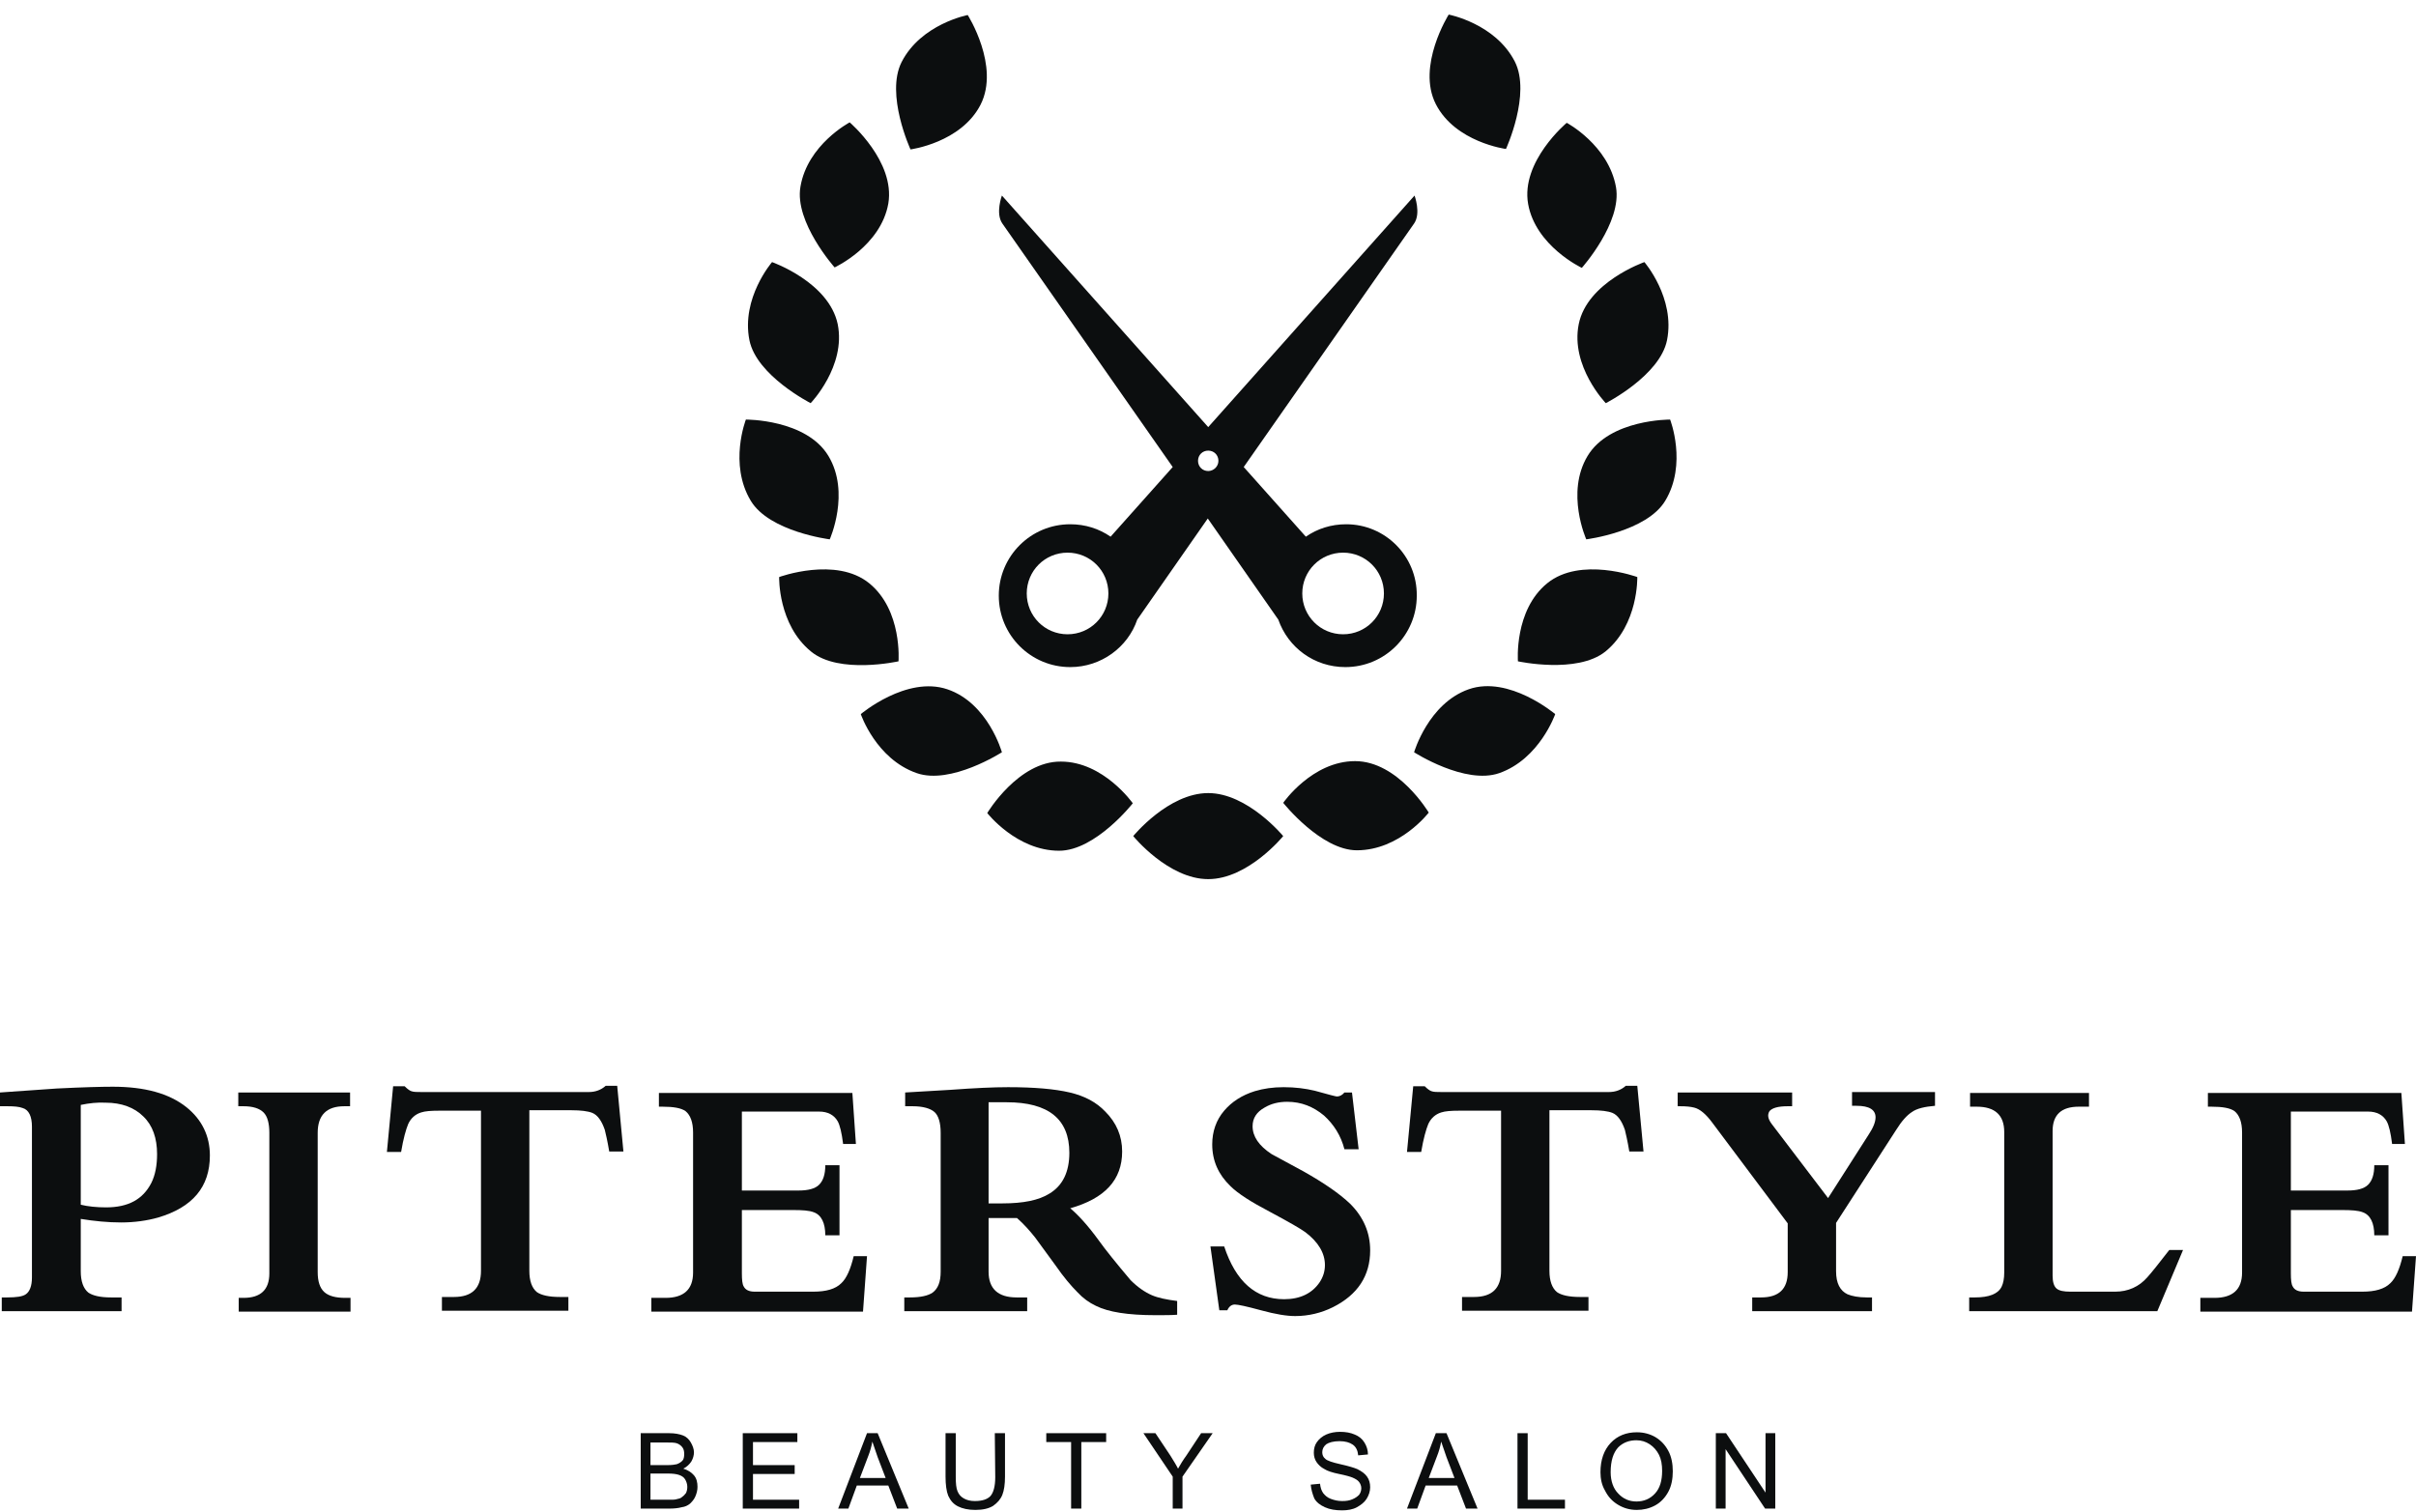 <svg width="131" height="82" viewBox="0 0 131 82" fill="none" xmlns="http://www.w3.org/2000/svg">
<path d="M69.578 45.347C69.578 45.347 67.677 47.681 65.512 47.681C63.347 47.681 61.446 45.347 61.446 45.347C61.446 45.347 63.347 43.014 65.512 43.014C67.653 43.014 69.578 45.347 69.578 45.347ZM73.475 41.281C71.142 41.281 69.578 43.543 69.578 43.543C69.578 43.543 71.623 46.117 73.572 46.117C75.905 46.117 77.469 44.072 77.469 44.072C77.469 44.072 75.809 41.281 73.475 41.281ZM79.635 37.384C77.445 38.154 76.675 40.8 76.675 40.8C76.675 40.8 79.442 42.581 81.295 41.931C83.484 41.161 84.326 38.731 84.326 38.731C84.326 38.731 81.824 36.614 79.635 37.384ZM83.893 31.634C82.088 33.102 82.305 35.868 82.305 35.868C82.305 35.868 85.505 36.566 87.045 35.339C88.849 33.871 88.777 31.297 88.777 31.297C88.777 31.297 85.697 30.166 83.893 31.634ZM86.082 24.729C84.879 26.726 86.01 29.252 86.01 29.252C86.01 29.252 89.282 28.843 90.293 27.159C91.496 25.162 90.557 22.756 90.557 22.756C90.557 22.756 87.285 22.732 86.082 24.729ZM85.601 17.584C85.144 19.869 87.069 21.866 87.069 21.866C87.069 21.866 90.004 20.374 90.389 18.45C90.846 16.164 89.162 14.215 89.162 14.215C89.162 14.215 86.058 15.298 85.601 17.584ZM82.858 11.064C83.267 13.349 85.769 14.528 85.769 14.528C85.769 14.528 87.959 12.074 87.622 10.149C87.213 7.864 84.951 6.661 84.951 6.661C84.951 6.661 82.449 8.754 82.858 11.064ZM77.854 5.65C78.913 7.719 81.656 8.08 81.656 8.08C81.656 8.08 83.027 5.097 82.137 3.341C81.078 1.272 78.552 0.791 78.552 0.791C78.552 0.791 76.796 3.581 77.854 5.65ZM53.531 44.096C53.531 44.096 55.119 46.141 57.428 46.141C59.401 46.141 61.422 43.567 61.422 43.567C61.422 43.567 59.834 41.306 57.525 41.306C55.215 41.281 53.531 44.096 53.531 44.096ZM46.674 38.731C46.674 38.731 47.492 41.161 49.705 41.931C51.558 42.581 54.325 40.8 54.325 40.8C54.325 40.8 53.579 38.13 51.365 37.384C49.152 36.638 46.674 38.731 46.674 38.731ZM42.247 31.297C42.247 31.297 42.175 33.871 43.979 35.339C45.495 36.59 48.719 35.868 48.719 35.868C48.719 35.868 48.935 33.102 47.131 31.634C45.327 30.166 42.247 31.297 42.247 31.297ZM40.443 22.756C40.443 22.756 39.505 25.162 40.707 27.159C41.718 28.843 44.99 29.252 44.99 29.252C44.99 29.252 46.121 26.726 44.918 24.729C43.715 22.732 40.443 22.756 40.443 22.756ZM41.862 14.215C41.862 14.215 40.178 16.164 40.635 18.45C41.02 20.374 43.955 21.866 43.955 21.866C43.955 21.866 45.88 19.869 45.423 17.584C44.942 15.298 41.862 14.215 41.862 14.215ZM46.072 6.637C46.072 6.637 43.787 7.84 43.402 10.125C43.065 12.05 45.255 14.504 45.255 14.504C45.255 14.504 47.757 13.349 48.166 11.04C48.551 8.754 46.072 6.637 46.072 6.637ZM52.472 0.815C52.472 0.815 49.946 1.296 48.887 3.365C47.997 5.121 49.369 8.104 49.369 8.104C49.369 8.104 52.111 7.744 53.17 5.674C54.228 3.581 52.472 0.815 52.472 0.815Z" fill="#0C0E0F"/>
<path d="M72.994 28.434C72.176 28.434 71.43 28.675 70.805 29.108L67.437 25.33L76.675 12.122C77.06 11.569 76.699 10.606 76.699 10.606L65.512 23.165L54.325 10.606C54.325 10.606 53.964 11.569 54.349 12.122L63.587 25.33L60.219 29.108C59.594 28.675 58.848 28.434 58.03 28.434C55.889 28.434 54.156 30.166 54.156 32.307C54.156 34.449 55.889 36.181 58.03 36.181C59.714 36.181 61.157 35.098 61.663 33.607L65.488 28.121L69.313 33.607C69.843 35.122 71.262 36.181 72.946 36.181C75.087 36.181 76.82 34.449 76.82 32.307C76.844 30.166 75.112 28.434 72.994 28.434ZM57.885 34.401C56.658 34.401 55.672 33.414 55.672 32.187C55.672 30.96 56.658 29.974 57.885 29.974C59.112 29.974 60.099 30.96 60.099 32.187C60.099 33.414 59.112 34.401 57.885 34.401ZM65.512 25.547C65.199 25.547 64.959 25.306 64.959 24.994C64.959 24.681 65.199 24.44 65.512 24.44C65.825 24.44 66.065 24.681 66.065 24.994C66.065 25.306 65.801 25.547 65.512 25.547ZM72.826 34.401C71.599 34.401 70.612 33.414 70.612 32.187C70.612 30.96 71.599 29.974 72.826 29.974C74.053 29.974 75.039 30.96 75.039 32.187C75.039 33.414 74.053 34.401 72.826 34.401Z" fill="#0C0E0F"/>
<path d="M4.379 66.11V68.949C4.379 69.502 4.523 69.887 4.788 70.104C5.028 70.272 5.437 70.368 6.015 70.368H6.592V71.114H0.096V70.368H0.385C0.89 70.368 1.227 70.32 1.395 70.2C1.612 70.056 1.732 69.743 1.732 69.286V61.106C1.732 60.552 1.564 60.191 1.227 60.095C1.035 60.023 0.77 59.999 0.409 59.999H0V59.253C0.698 59.205 1.708 59.133 3.08 59.037C4.523 58.965 5.534 58.94 6.111 58.94C7.843 58.94 9.166 59.301 10.105 60.047C10.947 60.721 11.38 61.611 11.38 62.669C11.38 64.378 10.441 65.484 8.565 66.038C7.963 66.206 7.29 66.302 6.568 66.302C5.846 66.302 5.125 66.23 4.379 66.11ZM4.379 59.927V65.34C4.764 65.436 5.245 65.484 5.75 65.484C6.953 65.484 7.747 65.051 8.204 64.161C8.421 63.728 8.517 63.199 8.517 62.597C8.517 61.731 8.276 61.033 7.771 60.552C7.29 60.071 6.592 59.806 5.726 59.806C5.293 59.782 4.836 59.831 4.379 59.927Z" fill="#0C0E0F"/>
<path d="M12.92 59.999V59.253H18.982V59.999H18.67C17.707 59.999 17.226 60.48 17.226 61.443V68.997C17.226 69.502 17.346 69.863 17.587 70.08C17.828 70.296 18.212 70.392 18.718 70.392H19.006V71.138H12.944V70.392H13.208C14.123 70.392 14.604 69.959 14.604 69.069V61.443C14.604 60.937 14.507 60.552 14.291 60.336C14.074 60.119 13.713 59.999 13.208 59.999H12.92Z" fill="#0C0E0F"/>
<path d="M28.702 60.24V68.925C28.702 69.478 28.846 69.863 29.111 70.08C29.352 70.248 29.761 70.344 30.362 70.344H30.819V71.09H23.962V70.344H24.612C25.599 70.344 26.08 69.863 26.08 68.925V60.24H23.818C23.361 60.24 23.048 60.264 22.832 60.336C22.519 60.432 22.278 60.649 22.134 60.961C22.014 61.25 21.869 61.755 21.749 62.477H20.979L21.316 58.916H21.942C22.11 59.085 22.23 59.157 22.302 59.181C22.423 59.229 22.615 59.229 22.856 59.229H31.926C32.287 59.229 32.6 59.109 32.84 58.892H33.466L33.803 62.453H33.033C32.937 61.876 32.84 61.467 32.792 61.274C32.624 60.793 32.407 60.48 32.118 60.36C31.878 60.264 31.493 60.216 30.988 60.216H28.702V60.24Z" fill="#0C0E0F"/>
<path d="M45.712 62.02C45.639 61.443 45.543 61.034 45.423 60.817C45.23 60.48 44.894 60.288 44.413 60.288H40.226V64.57H43.306C43.811 64.57 44.196 64.474 44.413 64.257C44.629 64.041 44.749 63.704 44.749 63.199H45.519V67H44.749C44.749 66.327 44.533 65.894 44.124 65.749C43.883 65.653 43.498 65.629 43.017 65.629H40.226V69.069C40.226 69.406 40.25 69.647 40.322 69.767C40.419 69.959 40.611 70.056 40.924 70.056H44.1C44.797 70.056 45.303 69.911 45.615 69.599C45.904 69.334 46.121 68.829 46.289 68.131H47.011L46.794 71.138H35.318V70.392H36.088C37.075 70.392 37.58 69.935 37.58 69.021V61.419C37.58 60.865 37.435 60.48 37.171 60.264C36.93 60.095 36.521 60.023 35.92 60.023H35.727V59.277H46.217L46.409 62.044H45.712V62.02Z" fill="#0C0E0F"/>
<path d="M53.603 66.062V68.973C53.603 69.887 54.108 70.368 55.119 70.368H55.696V71.114H49.032V70.368H49.344C49.922 70.368 50.331 70.272 50.572 70.104C50.86 69.887 51.005 69.526 51.005 68.973V61.443C51.005 60.889 50.884 60.504 50.668 60.312C50.451 60.119 50.042 59.999 49.489 59.999H49.08V59.253L51.534 59.109C52.833 59.013 53.867 58.965 54.661 58.965C56.081 58.965 57.188 59.061 58.006 59.253C58.824 59.446 59.449 59.783 59.93 60.288C60.532 60.889 60.845 61.611 60.845 62.453C60.845 63.993 59.906 65.003 58.03 65.533C58.463 65.894 58.992 66.471 59.569 67.265C59.93 67.77 60.508 68.492 61.302 69.43C61.687 69.815 62.072 70.08 62.456 70.248C62.793 70.392 63.251 70.489 63.828 70.561V71.307C63.539 71.331 63.154 71.331 62.649 71.331C61.157 71.331 60.099 71.162 59.425 70.826C59.064 70.657 58.727 70.417 58.415 70.08C58.078 69.743 57.669 69.262 57.236 68.636L56.129 67.121C55.84 66.76 55.528 66.399 55.143 66.062H53.603ZM53.603 59.783V65.268H54.349C55.48 65.268 56.322 65.1 56.899 64.739C57.621 64.306 57.982 63.56 57.982 62.525C57.982 60.697 56.851 59.783 54.589 59.783H53.603Z" fill="#0C0E0F"/>
<path d="M66.114 71.066L65.632 67.602H66.378C67.004 69.502 68.086 70.465 69.626 70.465C70.492 70.465 71.142 70.152 71.551 69.55C71.743 69.262 71.84 68.949 71.84 68.612C71.84 67.963 71.479 67.361 70.781 66.832C70.516 66.639 69.891 66.278 68.856 65.725C67.846 65.196 67.124 64.739 66.715 64.33C66.065 63.704 65.729 62.958 65.729 62.068C65.729 61.37 65.945 60.745 66.378 60.24C66.787 59.758 67.341 59.398 68.038 59.181C68.519 59.037 69.025 58.965 69.602 58.965C70.228 58.965 70.781 59.037 71.286 59.157C72.056 59.374 72.441 59.47 72.489 59.47C72.633 59.47 72.778 59.398 72.898 59.253H73.307L73.668 62.333H72.898C72.706 61.587 72.321 60.986 71.791 60.504C71.214 60.023 70.564 59.758 69.794 59.758C69.337 59.758 68.928 59.855 68.567 60.071C68.134 60.312 67.918 60.649 67.918 61.082C67.918 61.635 68.255 62.14 68.952 62.597C69.53 62.91 70.107 63.223 70.685 63.536C71.791 64.161 72.633 64.739 73.211 65.292C73.933 66.014 74.293 66.856 74.293 67.818C74.293 69.19 73.62 70.224 72.272 70.898C71.647 71.21 70.949 71.379 70.228 71.379C69.77 71.379 69.169 71.283 68.375 71.066C67.581 70.85 67.124 70.753 66.956 70.753C66.787 70.753 66.643 70.85 66.547 71.066H66.114Z" fill="#0C0E0F"/>
<path d="M84.013 60.24V68.925C84.013 69.478 84.158 69.863 84.422 70.08C84.663 70.248 85.072 70.344 85.673 70.344H86.13V71.09H79.274V70.344H79.923C80.91 70.344 81.391 69.863 81.391 68.925V60.24H79.129C78.672 60.24 78.359 60.264 78.143 60.336C77.83 60.432 77.59 60.649 77.445 60.961C77.325 61.25 77.18 61.755 77.06 62.477H76.29L76.627 58.916H77.253C77.421 59.085 77.541 59.157 77.614 59.181C77.734 59.229 77.926 59.229 78.167 59.229H87.237C87.598 59.229 87.911 59.109 88.151 58.892H88.777L89.114 62.453H88.344C88.248 61.876 88.151 61.467 88.103 61.274C87.935 60.793 87.718 60.48 87.43 60.36C87.189 60.264 86.804 60.216 86.299 60.216H84.013V60.24Z" fill="#0C0E0F"/>
<path d="M99.555 66.327V68.949C99.555 69.599 99.772 70.008 100.181 70.2C100.421 70.296 100.758 70.368 101.215 70.368H101.504V71.114H95.008V70.368H95.489C96.452 70.368 96.933 69.911 96.933 68.997V66.351L92.843 60.889C92.506 60.432 92.169 60.144 91.856 60.071C91.664 60.023 91.423 59.999 91.111 59.999H90.966V59.253H97.173V59.999H96.933C96.403 59.999 96.091 60.095 95.946 60.264C95.826 60.456 95.85 60.673 96.067 60.962L99.122 64.979L101.336 61.515C101.576 61.154 101.696 60.841 101.696 60.601C101.696 60.192 101.36 59.975 100.662 59.975H100.421V59.229H104.92V59.975C104.367 60.023 103.934 60.119 103.669 60.312C103.405 60.48 103.116 60.793 102.803 61.298L99.555 66.327Z" fill="#0C0E0F"/>
<path d="M118.369 67.794L116.974 71.114H106.773V70.368H107.086C107.855 70.368 108.337 70.176 108.529 69.791C108.625 69.599 108.673 69.334 108.673 69.021V61.395C108.673 60.48 108.168 60.023 107.182 60.023H106.821V59.277H113.269V60.023H112.715C111.777 60.023 111.296 60.456 111.296 61.346V69.19C111.296 69.526 111.368 69.767 111.512 69.887C111.657 70.008 111.897 70.056 112.258 70.056H114.688C115.386 70.056 115.987 69.791 116.444 69.262C116.661 69.021 117.046 68.54 117.623 67.794H118.369Z" fill="#0C0E0F"/>
<path d="M129.701 62.02C129.629 61.443 129.532 61.034 129.412 60.817C129.22 60.48 128.883 60.288 128.402 60.288H124.215V64.57H127.295C127.8 64.57 128.185 64.474 128.402 64.257C128.618 64.041 128.738 63.704 128.738 63.199H129.508V67H128.738C128.738 66.327 128.522 65.894 128.113 65.749C127.872 65.653 127.487 65.629 127.006 65.629H124.215V69.069C124.215 69.406 124.239 69.647 124.312 69.767C124.408 69.959 124.6 70.056 124.913 70.056H128.089C128.787 70.056 129.292 69.911 129.605 69.599C129.893 69.334 130.11 68.829 130.278 68.131H131L130.783 71.138H119.307V70.392H120.077C121.064 70.392 121.569 69.935 121.569 69.021V61.419C121.569 60.865 121.425 60.48 121.16 60.264C120.919 60.095 120.51 60.023 119.909 60.023H119.716V59.277H130.206L130.399 62.044H129.701V62.02Z" fill="#0C0E0F"/>
<path d="M34.741 81.821V77.731H36.281C36.593 77.731 36.834 77.779 37.026 77.851C37.219 77.923 37.363 78.067 37.459 78.236C37.556 78.404 37.628 78.597 37.628 78.765C37.628 78.934 37.58 79.102 37.484 79.27C37.387 79.415 37.243 79.559 37.05 79.655C37.291 79.728 37.484 79.848 37.628 80.016C37.772 80.185 37.82 80.401 37.82 80.642C37.82 80.834 37.772 81.003 37.7 81.171C37.628 81.34 37.508 81.46 37.411 81.556C37.291 81.652 37.147 81.725 36.954 81.749C36.786 81.797 36.545 81.821 36.305 81.821H34.741ZM35.294 79.463H36.184C36.425 79.463 36.593 79.439 36.69 79.415C36.834 79.367 36.93 79.294 37.002 79.222C37.075 79.15 37.099 79.006 37.099 78.862C37.099 78.717 37.075 78.597 37.002 78.501C36.93 78.404 36.834 78.332 36.714 78.284C36.593 78.236 36.377 78.236 36.088 78.236H35.27V79.463H35.294ZM35.294 81.34H36.305C36.473 81.34 36.593 81.34 36.666 81.316C36.786 81.291 36.906 81.267 36.978 81.195C37.05 81.147 37.123 81.075 37.195 80.979C37.243 80.882 37.267 80.762 37.267 80.642C37.267 80.498 37.219 80.353 37.147 80.233C37.075 80.112 36.954 80.04 36.81 79.992C36.666 79.944 36.473 79.92 36.209 79.92H35.27V81.34H35.294Z" fill="#0C0E0F"/>
<path d="M40.274 81.821V77.731H43.234V78.212H40.828V79.463H43.089V79.944H40.828V81.34H43.33V81.821H40.274Z" fill="#0C0E0F"/>
<path d="M45.447 81.821L47.011 77.731H47.588L49.272 81.821H48.647L48.166 80.57H46.458L46 81.821H45.447ZM46.626 80.161H48.021L47.588 79.03C47.468 78.693 47.372 78.404 47.3 78.188C47.251 78.453 47.179 78.717 47.083 78.958L46.626 80.161Z" fill="#0C0E0F"/>
<path d="M53.94 77.731H54.493V80.088C54.493 80.498 54.445 80.834 54.349 81.075C54.253 81.316 54.084 81.508 53.844 81.676C53.603 81.821 53.29 81.893 52.881 81.893C52.496 81.893 52.184 81.821 51.943 81.7C51.702 81.58 51.534 81.388 51.414 81.123C51.317 80.882 51.269 80.522 51.269 80.088V77.731H51.823V80.088C51.823 80.449 51.847 80.714 51.919 80.882C51.991 81.051 52.087 81.171 52.256 81.267C52.424 81.364 52.617 81.412 52.857 81.412C53.266 81.412 53.531 81.316 53.699 81.147C53.868 80.955 53.964 80.618 53.964 80.112L53.94 77.731Z" fill="#0C0E0F"/>
<path d="M58.078 81.821V78.212H56.731V77.731H59.978V78.212H58.631V81.821H58.078Z" fill="#0C0E0F"/>
<path d="M63.587 81.821V80.088L61.999 77.731H62.649L63.467 78.958C63.611 79.198 63.756 79.415 63.876 79.655C63.996 79.439 64.141 79.198 64.333 78.934L65.127 77.731H65.753L64.117 80.088V81.821H63.587Z" fill="#0C0E0F"/>
<path d="M71.07 80.521L71.575 80.473C71.599 80.69 71.647 80.834 71.743 80.979C71.84 81.099 71.96 81.219 72.152 81.291C72.345 81.364 72.537 81.412 72.778 81.412C72.994 81.412 73.163 81.388 73.331 81.315C73.5 81.243 73.596 81.171 73.692 81.075C73.764 80.979 73.812 80.858 73.812 80.714C73.812 80.594 73.764 80.473 73.692 80.377C73.62 80.281 73.5 80.209 73.331 80.136C73.211 80.088 72.97 80.016 72.609 79.944C72.249 79.872 71.96 79.776 71.816 79.679C71.623 79.583 71.479 79.439 71.382 79.294C71.286 79.15 71.238 78.982 71.238 78.789C71.238 78.573 71.286 78.38 71.406 78.212C71.527 78.043 71.695 77.899 71.912 77.803C72.128 77.707 72.393 77.658 72.657 77.658C72.97 77.658 73.235 77.707 73.451 77.803C73.692 77.899 73.861 78.043 73.981 78.236C74.101 78.428 74.173 78.645 74.173 78.885L73.644 78.934C73.62 78.669 73.524 78.476 73.355 78.356C73.187 78.236 72.946 78.164 72.633 78.164C72.297 78.164 72.056 78.236 71.912 78.332C71.767 78.452 71.695 78.597 71.695 78.765C71.695 78.909 71.743 79.03 71.864 79.126C71.96 79.222 72.249 79.319 72.682 79.415C73.115 79.511 73.427 79.607 73.596 79.679C73.836 79.8 74.005 79.92 74.125 80.088C74.245 80.257 74.293 80.449 74.293 80.666C74.293 80.882 74.221 81.099 74.101 81.291C73.981 81.484 73.788 81.628 73.572 81.748C73.355 81.869 73.067 81.917 72.778 81.917C72.417 81.917 72.104 81.869 71.84 81.748C71.575 81.628 71.382 81.484 71.262 81.267C71.166 81.027 71.094 80.786 71.07 80.521Z" fill="#0C0E0F"/>
<path d="M76.29 81.821L77.854 77.731H78.432L80.116 81.821H79.49L79.009 80.57H77.301L76.844 81.821H76.29ZM77.469 80.161H78.865L78.432 79.03C78.311 78.693 78.215 78.404 78.143 78.188C78.095 78.453 78.023 78.717 77.926 78.958L77.469 80.161Z" fill="#0C0E0F"/>
<path d="M82.281 81.821V77.731H82.834V81.34H84.855V81.821H82.281Z" fill="#0C0E0F"/>
<path d="M86.78 79.848C86.78 79.174 86.972 78.645 87.333 78.26C87.694 77.875 88.175 77.682 88.753 77.682C89.138 77.682 89.475 77.779 89.763 77.947C90.076 78.139 90.293 78.38 90.461 78.693C90.629 79.006 90.702 79.391 90.702 79.799C90.702 80.209 90.629 80.594 90.461 80.906C90.293 81.219 90.052 81.484 89.739 81.652C89.427 81.82 89.09 81.893 88.753 81.893C88.368 81.893 88.031 81.796 87.718 81.604C87.406 81.412 87.189 81.171 87.021 80.834C86.852 80.545 86.78 80.209 86.78 79.848ZM87.333 79.848C87.333 80.329 87.478 80.738 87.742 81.002C88.007 81.291 88.344 81.436 88.729 81.436C89.138 81.436 89.475 81.291 89.739 81.002C90.004 80.714 90.124 80.305 90.124 79.775C90.124 79.439 90.076 79.15 89.956 78.909C89.835 78.669 89.667 78.476 89.451 78.332C89.234 78.188 88.993 78.115 88.729 78.115C88.344 78.115 88.007 78.236 87.742 78.5C87.478 78.789 87.333 79.222 87.333 79.848Z" fill="#0C0E0F"/>
<path d="M93.035 81.821V77.731H93.589L95.73 80.955V77.731H96.259V81.821H95.706L93.565 78.597V81.821H93.035Z" fill="#0C0E0F"/>
</svg>
